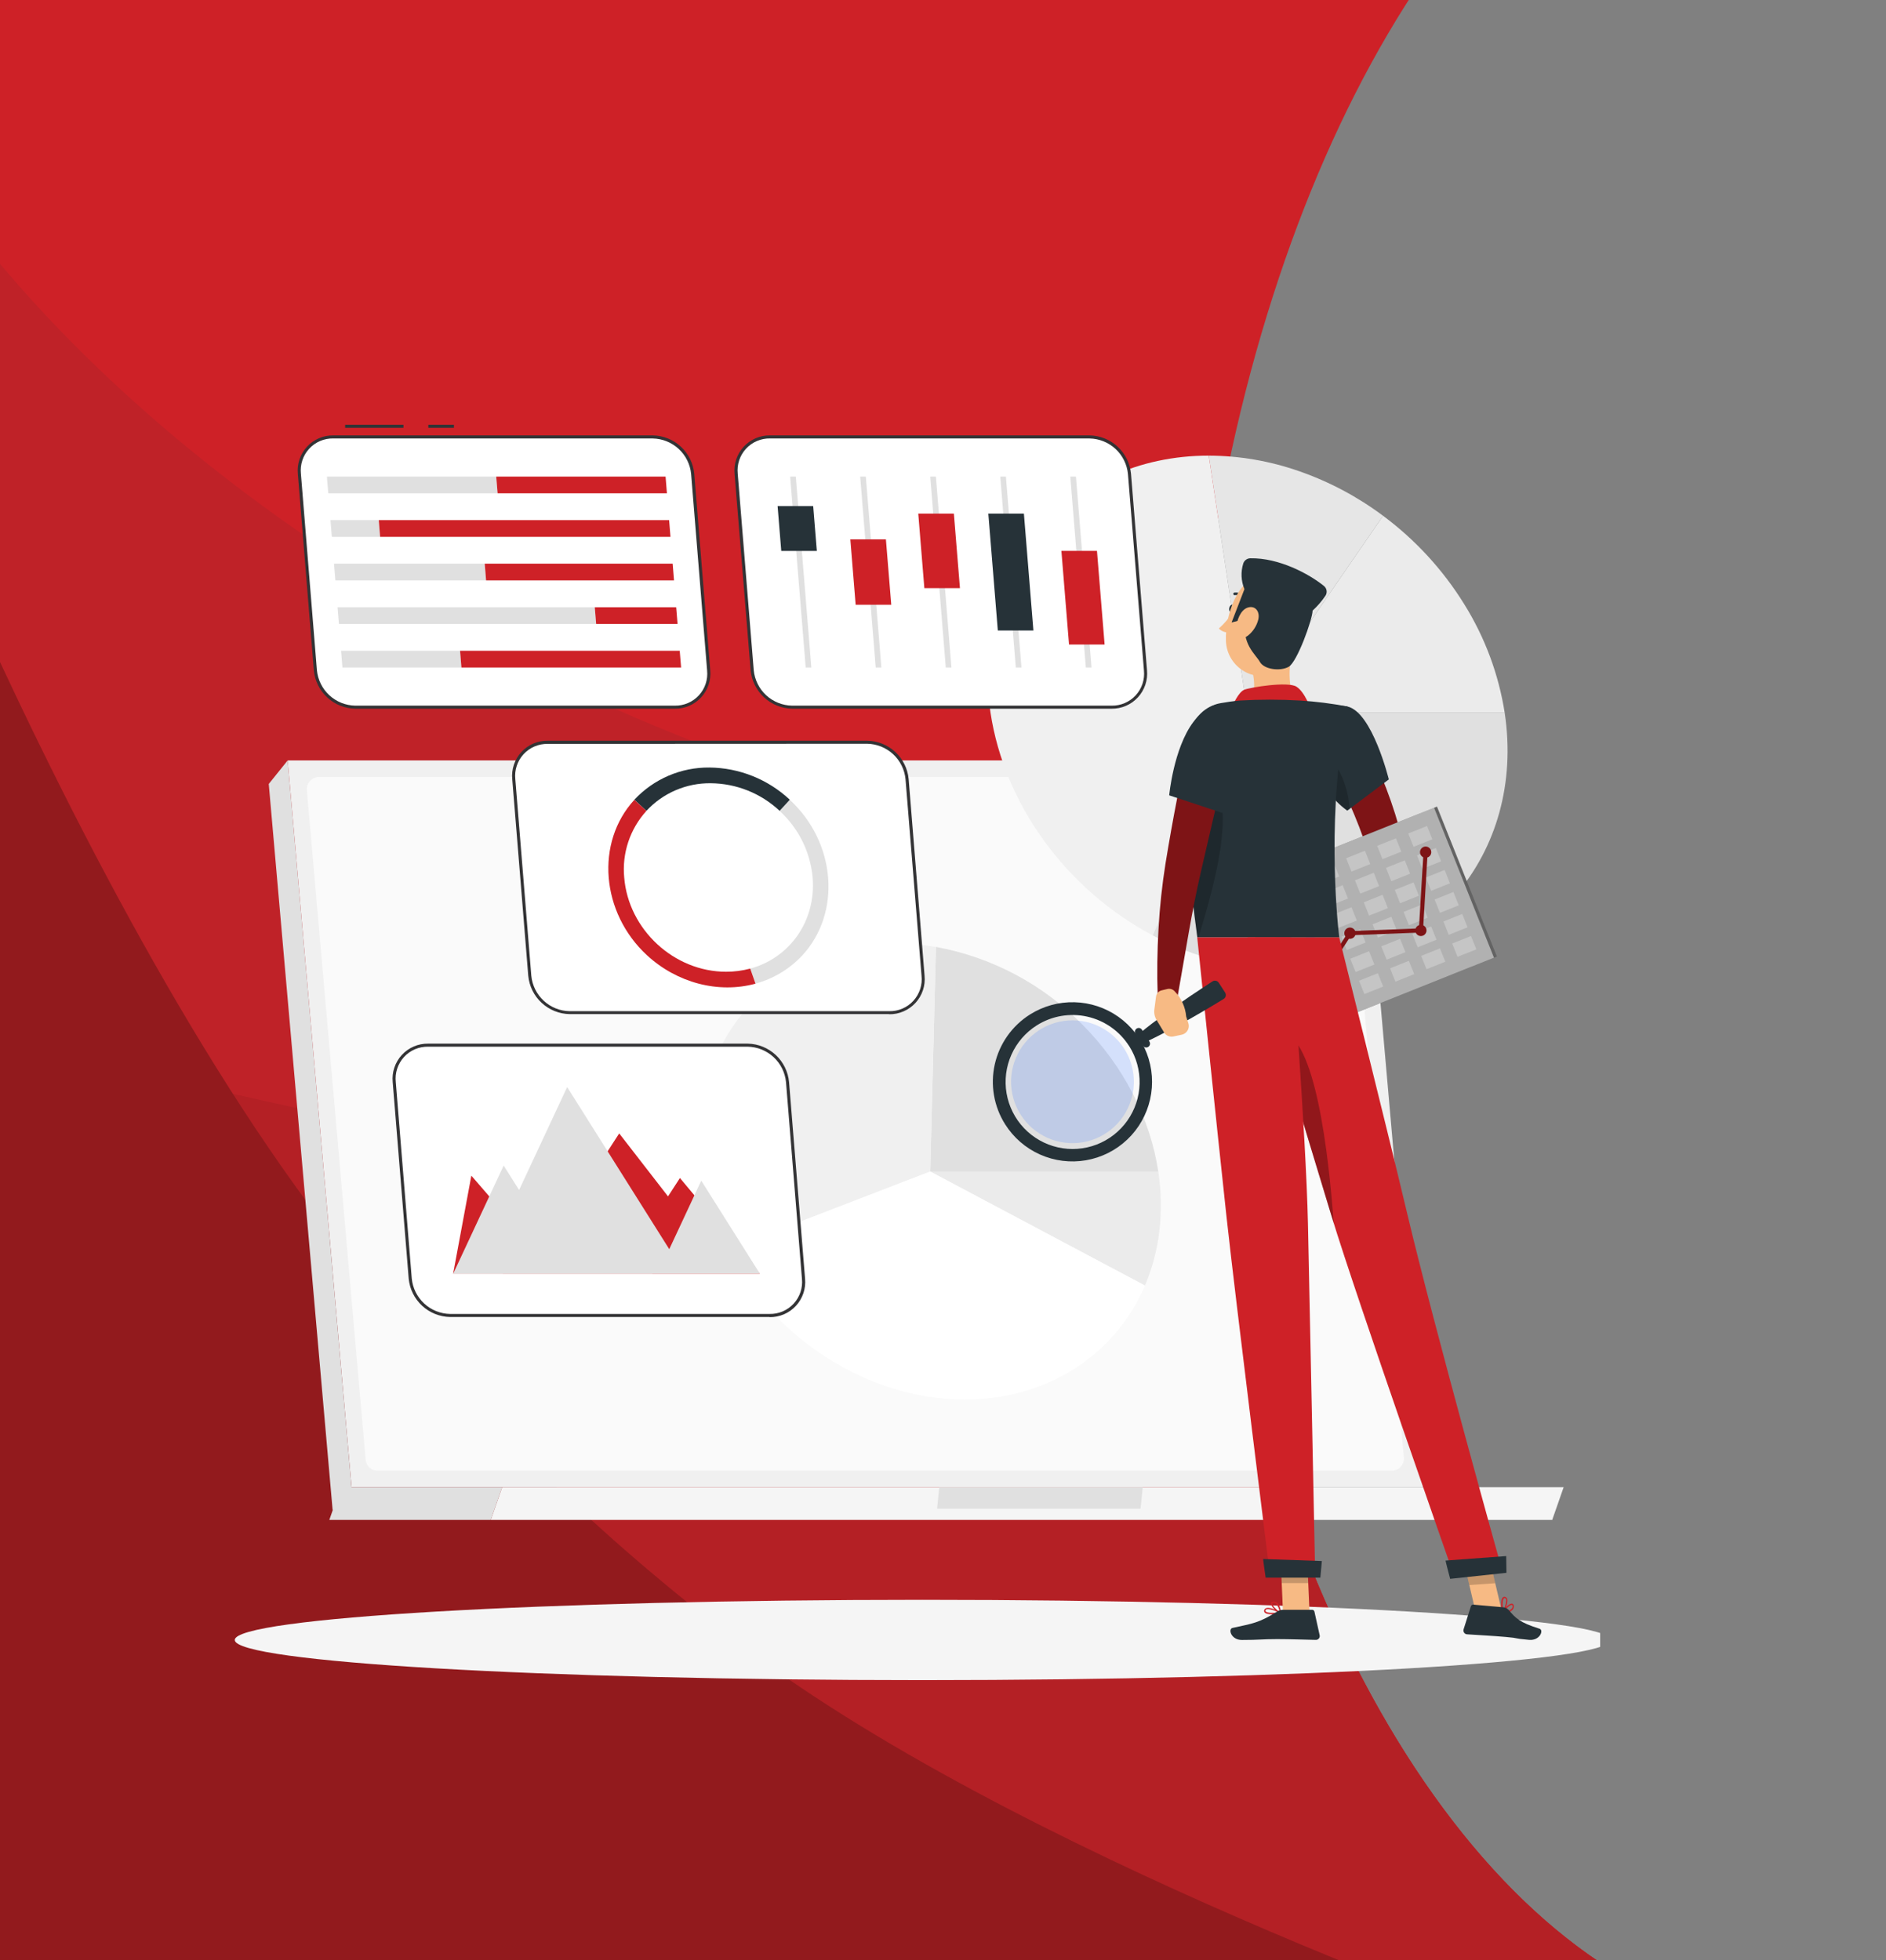 <svg width="739" height="768" viewBox="0 0 739 768" fill="none" xmlns="http://www.w3.org/2000/svg">
<rect x="0" y="0" width="739" height="768" fill="#808080" stroke="none"/>
<g clip-path="url(#clip0_47_265)">
<path fill-rule="evenodd" clip-rule="evenodd" d="M627 768.993C532.5 705.987 465 539.712 465 344.5C465 154.241 529.119 -8.532 619.861 -75H-256V808H627V768.993Z" fill="#CE2127"/>
<path fill-rule="evenodd" clip-rule="evenodd" d="M-77.419 -75C-79.045 38.771 38.447 180.166 217.63 266.884C302.632 308.022 388.67 330.637 465.049 335.374C465.016 338.409 465 341.451 465 344.5C465 539.712 532.5 705.987 627 768.993V808H-256V-75H-77.419ZM569.617 -75C578.282 -67.916 586.632 -60.713 594.653 -53.41C602.791 -61.443 611.205 -68.66 619.861 -75H569.617Z" fill="#BF2228"/>
<path fill-rule="evenodd" clip-rule="evenodd" d="M471.992 451.823C442.196 455.489 412.157 458.279 386 459C266.649 462.288 198.366 453.227 82 426.5C-55.835 394.842 -256 296.5 -256 296.5V808H627V768.993C550.403 717.923 491.544 599.005 471.992 451.823Z" fill="#B42025"/>
<path fill-rule="evenodd" clip-rule="evenodd" d="M-71.5 798V88.5C-71.5 88.5 26.475 361.206 143 500C193.605 560.276 224.459 593.075 286.5 641.5C395.196 726.339 603 798 603 798H-71.5Z" fill="#921A1D"/>
<path d="M557.588 582.734H137.753L112.719 297.951H532.554L557.588 582.734Z" fill="#F0F0F0"/>
<path d="M130.343 591.811L137.752 582.734L112.718 297.951L105.31 307.166L130.343 591.811Z" fill="#E0E0E0"/>
<path d="M143.27 571.934L120.238 309.599C120.182 308.946 120.262 308.288 120.474 307.668C120.685 307.047 121.023 306.477 121.466 305.994C121.909 305.511 122.447 305.124 123.047 304.86C123.646 304.595 124.294 304.458 124.95 304.456H522.295C523.478 304.452 524.62 304.892 525.493 305.691C526.366 306.489 526.906 307.586 527.008 308.765L550.068 571.1C550.126 571.753 550.047 572.412 549.836 573.033C549.626 573.655 549.288 574.226 548.845 574.709C548.401 575.193 547.862 575.579 547.262 575.843C546.661 576.107 546.012 576.243 545.356 576.243H148.01C146.822 576.254 145.674 575.817 144.795 575.018C143.916 574.219 143.372 573.117 143.27 571.934V571.934Z" fill="#FAFAFA"/>
<path d="M196.772 582.734H133.513L129.037 595.536H192.296L196.772 582.734Z" fill="#E0E0E0"/>
<path d="M196.772 582.734H612.687L608.212 595.536H192.296L196.772 582.734Z" fill="#F5F5F5"/>
<path d="M368.033 582.734H447.764L446.902 591.116H367.186L368.033 582.734Z" fill="#E0E0E0"/>
<path d="M488.853 279.255H589.586C597.926 334.522 559.326 379.989 504.059 379.989C485.753 379.827 467.763 375.194 451.656 366.492L488.853 279.255Z" fill="#E0E0E0"/>
<path d="M488.853 279.255L541.937 202.096C554.614 211.523 565.395 223.262 573.712 236.693C581.811 249.669 587.21 264.145 589.586 279.255H488.853Z" fill="#EBEBEB"/>
<path d="M488.852 279.255L473.632 178.522C485.68 178.572 497.636 180.629 509.007 184.61C520.816 188.713 531.923 194.611 541.936 202.096L488.852 279.255Z" fill="#E6E6E6"/>
<path d="M488.852 279.255L451.656 366.492C417.81 348.533 393.54 315.201 388.119 279.255C379.779 224.003 418.366 178.522 473.632 178.522L488.852 279.255Z" fill="#F0F0F0"/>
<path d="M364.489 459.024H453.852C455.033 466.679 455.182 474.458 454.297 482.153C453.455 489.571 451.545 496.828 448.626 503.698L364.489 459.024Z" fill="#EBEBEB"/>
<path d="M364.489 459.024L366.727 371.023C388.61 375.021 408.714 385.705 424.273 401.603C440.203 417.685 450.683 438.035 453.852 459.038L364.489 459.024Z" fill="#E0E0E0"/>
<path d="M364.489 459.024L285.148 489.604C280.171 480.023 276.79 469.694 275.14 459.024C267.731 409.999 301.981 369.661 350.992 369.661C356.267 369.678 361.531 370.143 366.727 371.051L364.489 459.024Z" fill="#F0F0F0"/>
<path d="M364.489 459.024L448.625 503.698C436.852 531.318 409.872 548.373 377.999 548.373C340.469 548.373 303.287 524.743 285.147 489.59L364.489 459.024Z" fill="white"/>
<path d="M361.5 658.308C510.345 658.308 631.007 651.264 631.007 642.574C631.007 633.884 510.345 626.839 361.5 626.839C212.656 626.839 91.993 633.884 91.993 642.574C91.993 651.264 212.656 658.308 361.5 658.308Z" fill="#F5F5F5"/>
<path d="M348.42 396.752H223.209C219.288 396.676 215.532 395.163 212.652 392.501C209.772 389.839 207.97 386.213 207.586 382.31L201.317 305.332C201.135 303.488 201.344 301.627 201.93 299.87C202.517 298.113 203.468 296.499 204.721 295.135C205.974 293.77 207.5 292.685 209.201 291.952C210.902 291.218 212.739 290.851 214.591 290.876H339.789C343.712 290.953 347.47 292.467 350.35 295.132C353.23 297.797 355.031 301.426 355.412 305.332L361.681 382.31C361.863 384.152 361.654 386.011 361.069 387.766C360.483 389.522 359.533 391.134 358.281 392.497C357.03 393.86 355.504 394.944 353.805 395.677C352.106 396.41 350.271 396.777 348.42 396.752V396.752Z" fill="white"/>
<path d="M348.421 397.35H223.209C219.129 397.279 215.218 395.705 212.225 392.93C209.232 390.155 207.367 386.374 206.988 382.31L200.719 305.318C200.531 303.39 200.752 301.445 201.368 299.608C201.984 297.772 202.98 296.086 204.292 294.661C205.604 293.236 207.202 292.104 208.982 291.339C210.762 290.574 212.683 290.194 214.619 290.223H339.817C343.891 290.293 347.797 291.861 350.789 294.627C353.78 297.393 355.649 301.165 356.038 305.221L362.279 382.31C362.467 384.238 362.246 386.184 361.63 388.02C361.015 389.857 360.018 391.543 358.706 392.968C357.394 394.392 355.796 395.524 354.016 396.289C352.237 397.054 350.316 397.434 348.379 397.406L348.421 397.35ZM214.591 291.474C212.821 291.441 211.064 291.784 209.437 292.481C207.809 293.177 206.348 294.211 205.149 295.515C203.951 296.818 203.043 298.361 202.486 300.041C201.928 301.722 201.733 303.501 201.915 305.263L208.184 382.31C208.545 386.068 210.276 389.561 213.047 392.125C215.818 394.688 219.435 396.142 223.209 396.21H348.421C350.2 396.243 351.966 395.896 353.601 395.192C355.235 394.488 356.701 393.443 357.899 392.127C359.098 390.811 360.002 389.255 360.551 387.562C361.1 385.869 361.282 384.079 361.084 382.31L354.815 305.318C354.454 301.561 352.722 298.067 349.951 295.504C347.18 292.94 343.563 291.486 339.789 291.418L214.591 291.474Z" fill="#333335"/>
<path d="M314.435 374.276C309.466 379.637 303.088 383.491 296.031 385.396L293.96 379.53C309.375 375.36 319.814 360.932 318.424 343.849C317.529 333.835 312.911 324.52 305.483 317.745L309.472 313.394C327.542 330.06 329.78 357.554 314.435 374.276Z" fill="#E0E0E0"/>
<path d="M309.472 313.352L305.483 317.703C298.165 310.833 288.527 306.972 278.489 306.889C273.763 306.831 269.077 307.765 264.734 309.63C260.391 311.496 256.487 314.25 253.275 317.717L248.562 313.352C252.321 309.319 256.879 306.114 261.946 303.941C267.012 301.768 272.476 300.675 277.989 300.731C289.694 300.844 300.93 305.348 309.472 313.352Z" fill="#263238"/>
<path d="M296.032 385.424C281.506 389.385 265.271 385.132 253.525 374.304C235.455 357.624 233.217 330.088 248.563 313.38L253.275 317.744C250.091 321.249 247.674 325.38 246.178 329.873C244.683 334.366 244.141 339.121 244.588 343.835C246.242 364.226 264.117 380.753 284.508 380.753C287.7 380.76 290.878 380.344 293.96 379.516L296.032 385.424Z" fill="#CE2127"/>
<path d="M177.868 166.429H167.832V167.638H177.868V166.429Z" fill="#333335"/>
<path d="M158.088 166.429H135.236V167.638H158.088V166.429Z" fill="#333335"/>
<path d="M264.395 277.073H139.198C135.276 276.999 131.518 275.488 128.637 272.825C125.757 270.163 123.955 266.535 123.574 262.631L117.305 185.639C117.123 183.796 117.332 181.935 117.919 180.179C118.505 178.422 119.456 176.81 120.709 175.446C121.963 174.083 123.49 173 125.191 172.267C126.891 171.535 128.728 171.17 130.58 171.197H255.777C259.698 171.273 263.454 172.786 266.334 175.448C269.214 178.11 271.016 181.736 271.4 185.639L277.669 262.631C277.852 264.474 277.642 266.334 277.056 268.091C276.469 269.847 275.518 271.46 274.265 272.823C273.012 274.187 271.485 275.27 269.784 276.002C268.083 276.735 266.246 277.1 264.395 277.073V277.073Z" fill="white"/>
<path d="M264.395 277.685H139.198C135.124 277.615 131.218 276.047 128.226 273.28C125.234 270.514 123.365 266.743 122.976 262.687L116.708 185.695C116.52 183.767 116.741 181.821 117.356 179.984C117.972 178.148 118.968 176.462 120.281 175.037C121.593 173.612 123.191 172.48 124.97 171.716C126.75 170.951 128.671 170.57 130.608 170.599H255.805C259.879 170.669 263.785 172.237 266.777 175.004C269.769 177.77 271.637 181.541 272.026 185.597L278.295 262.589C278.483 264.517 278.262 266.463 277.646 268.299C277.031 270.136 276.034 271.822 274.722 273.247C273.41 274.672 271.812 275.803 270.032 276.568C268.253 277.333 266.332 277.713 264.395 277.685V277.685ZM130.58 171.795C128.808 171.761 127.05 172.105 125.421 172.802C123.793 173.5 122.331 174.535 121.132 175.84C119.934 177.145 119.026 178.69 118.469 180.372C117.913 182.054 117.72 183.835 117.903 185.597L124.172 262.589C124.533 266.347 126.264 269.84 129.035 272.404C131.806 274.967 135.424 276.421 139.198 276.489H264.395C266.165 276.522 267.922 276.179 269.55 275.482C271.178 274.786 272.639 273.752 273.837 272.448C275.035 271.145 275.943 269.602 276.501 267.922C277.059 266.241 277.253 264.462 277.072 262.701L270.803 185.708C270.439 181.952 268.707 178.46 265.937 175.898C263.166 173.335 259.55 171.879 255.777 171.808L130.58 171.795Z" fill="#333335"/>
<path d="M128.634 193.284H194.979L194.436 186.737H128.092L128.634 193.284Z" fill="#E0E0E0"/>
<path d="M261.323 193.284H194.979L194.437 186.737H260.795L261.323 193.284Z" fill="#CE2127"/>
<path d="M130.024 210.353H148.941L148.413 203.792H129.481L130.024 210.353Z" fill="#E0E0E0"/>
<path d="M262.713 210.353H148.941L148.413 203.792H262.185L262.713 210.353Z" fill="#CE2127"/>
<path d="M131.414 227.409H190.461L189.933 220.862H130.872L131.414 227.409Z" fill="#E0E0E0"/>
<path d="M264.103 227.409H190.461L189.933 220.862H263.575L264.103 227.409Z" fill="#CE2127"/>
<path d="M132.804 244.478H233.593L233.051 237.931H132.262L132.804 244.478Z" fill="#E0E0E0"/>
<path d="M265.493 244.478H233.593L233.051 237.931H264.951L265.493 244.478Z" fill="#CE2127"/>
<path d="M134.18 261.547H180.8L180.272 254.986H133.651L134.18 261.547Z" fill="#E0E0E0"/>
<path d="M266.883 261.547H180.801L180.272 254.986H266.341L266.883 261.547Z" fill="#CE2127"/>
<path d="M435.56 277.073H310.363C306.448 276.99 302.7 275.474 299.829 272.812C296.957 270.15 295.161 266.528 294.781 262.631L288.512 185.639C288.33 183.801 288.538 181.945 289.121 180.193C289.705 178.44 290.651 176.83 291.898 175.467C293.145 174.105 294.665 173.02 296.359 172.285C298.054 171.549 299.884 171.178 301.731 171.197H426.942C430.863 171.273 434.62 172.786 437.499 175.448C440.379 178.11 442.182 181.736 442.566 185.639L448.835 262.631C449.017 264.474 448.808 266.335 448.221 268.091C447.634 269.848 446.683 271.46 445.43 272.824C444.177 274.187 442.65 275.27 440.949 276.003C439.248 276.735 437.412 277.1 435.56 277.073Z" fill="white"/>
<path d="M435.56 277.685H310.363C306.292 277.597 302.395 276.023 299.404 273.261C296.414 270.498 294.537 266.737 294.127 262.687L287.831 185.695C287.643 183.767 287.864 181.821 288.479 179.984C289.095 178.148 290.092 176.462 291.404 175.037C292.716 173.612 294.314 172.48 296.093 171.716C297.873 170.951 299.794 170.57 301.731 170.599H426.942C431.016 170.669 434.922 172.237 437.914 175.004C440.906 177.77 442.774 181.541 443.163 185.597L449.432 262.589C449.62 264.517 449.399 266.463 448.783 268.299C448.168 270.136 447.171 271.822 445.859 273.247C444.547 274.672 442.949 275.803 441.169 276.568C439.39 277.333 437.469 277.713 435.532 277.685H435.56ZM301.731 171.795C299.96 171.763 298.204 172.108 296.577 172.807C294.949 173.505 293.489 174.541 292.292 175.846C291.095 177.15 290.189 178.694 289.633 180.375C289.077 182.056 288.884 183.836 289.068 185.597L295.337 262.589C295.698 266.347 297.429 269.84 300.2 272.404C302.971 274.967 306.588 276.421 310.363 276.489H435.56C437.33 276.522 439.087 276.179 440.715 275.482C442.342 274.786 443.804 273.752 445.002 272.448C446.2 271.145 447.108 269.602 447.666 267.922C448.223 266.241 448.418 264.462 448.237 262.701L441.968 185.708C441.604 181.952 439.872 178.46 437.101 175.898C434.331 173.335 430.715 171.879 426.942 171.808L301.731 171.795Z" fill="#333335"/>
<path d="M372.801 261.547H370.591L364.503 186.737H366.713L372.801 261.547Z" fill="#E0E0E0"/>
<path d="M376.137 230.453H362.195L359.805 201.235H373.76L376.137 230.453Z" fill="#CE2127"/>
<path d="M345.349 261.547H343.139L337.051 186.737H339.261L345.349 261.547Z" fill="#E0E0E0"/>
<path d="M349.227 236.944H335.272L333.187 211.326H347.128L349.227 236.944Z" fill="#CE2127"/>
<path d="M317.91 261.547H315.699L309.611 186.737H311.821L317.91 261.547Z" fill="#E0E0E0"/>
<path d="M320.065 215.872H306.123L304.691 198.288H318.633L320.065 215.872Z" fill="#263238"/>
<path d="M400.24 261.547H398.03L391.941 186.737H394.151L400.24 261.547Z" fill="#E0E0E0"/>
<path d="M404.924 247.049H390.982L387.257 201.235H401.199L404.924 247.049Z" fill="#263238"/>
<path d="M427.692 261.547H425.468L419.38 186.737H421.59L427.692 261.547Z" fill="#E0E0E0"/>
<path d="M432.822 252.54H418.88L415.892 215.844H429.833L432.822 252.54Z" fill="#CE2127"/>
<path d="M301.577 515.43H176.366C172.446 515.351 168.691 513.837 165.812 511.176C162.933 508.515 161.129 504.89 160.743 500.988L154.488 424.01C154.306 422.168 154.514 420.309 155.1 418.554C155.686 416.798 156.636 415.186 157.887 413.823C159.139 412.46 160.664 411.376 162.364 410.643C164.063 409.91 165.898 409.543 167.748 409.568H292.959C296.879 409.648 300.634 411.161 303.513 413.823C306.393 416.484 308.196 420.109 308.583 424.01L314.852 501.002C315.03 502.844 314.818 504.702 314.229 506.456C313.641 508.209 312.689 509.819 311.437 511.181C310.184 512.542 308.659 513.624 306.96 514.356C305.261 515.089 303.427 515.455 301.577 515.43V515.43Z" fill="white"/>
<path d="M301.578 516.028H176.367C172.293 515.955 168.389 514.386 165.398 511.62C162.407 508.854 160.537 505.085 160.145 501.03L153.877 424.01C153.688 422.082 153.91 420.136 154.525 418.3C155.141 416.463 156.137 414.778 157.449 413.353C158.762 411.928 160.36 410.796 162.139 410.031C163.919 409.266 165.84 408.886 167.777 408.915H292.988C297.071 408.997 300.981 410.583 303.969 413.368C306.957 416.153 308.813 419.942 309.181 424.01L315.45 500.988C315.638 502.916 315.417 504.862 314.801 506.698C314.186 508.535 313.189 510.221 311.877 511.646C310.565 513.07 308.967 514.202 307.187 514.967C305.408 515.732 303.487 516.112 301.55 516.084L301.578 516.028ZM167.749 410.11C165.969 410.077 164.203 410.424 162.569 411.129C160.934 411.833 159.469 412.877 158.27 414.193C157.072 415.509 156.168 417.065 155.619 418.758C155.069 420.451 154.888 422.241 155.086 424.01L161.341 500.933C161.702 504.688 163.431 508.179 166.199 510.742C168.967 513.305 172.581 514.761 176.353 514.833H301.564C303.334 514.864 305.091 514.519 306.718 513.82C308.345 513.122 309.805 512.086 311.002 510.782C312.199 509.477 313.106 507.933 313.662 506.252C314.217 504.571 314.41 502.791 314.227 501.03L307.986 424.01C307.622 420.254 305.89 416.762 303.119 414.199C300.349 411.636 296.733 410.181 292.96 410.11H167.749Z" fill="#333335"/>
<path d="M184.692 460.651L211.672 491.828L242.627 444.096L261.754 468.768L266.424 461.568L297.713 499.056L177.562 499.015L184.692 460.651Z" fill="#CE2127"/>
<path d="M274.778 462.596L262.24 489.451L222.236 425.928L203.401 466.266L197.355 456.689L177.575 499.056L297.699 498.987L274.778 462.596Z" fill="#E0E0E0"/>
<path d="M532.304 285.093C535.653 291.376 538.531 297.603 541.241 304.053C543.957 310.575 546.278 317.254 548.191 324.055C548.678 325.778 549.095 327.558 549.498 329.337C549.81 330.57 549.996 331.833 550.054 333.104C550.101 334.368 550.031 335.633 549.845 336.885C549.112 340.928 547.702 344.819 545.675 348.394C542.171 354.74 537.797 360.565 532.679 365.699C532.021 366.378 531.141 366.796 530.199 366.879C529.258 366.961 528.318 366.702 527.552 366.149C526.786 365.595 526.245 364.785 526.027 363.865C525.81 362.945 525.931 361.978 526.368 361.14L526.466 360.959C529.541 355.297 532.216 349.426 534.472 343.39C535.426 340.847 536.002 338.177 536.182 335.467C536.187 335.024 536.149 334.582 536.07 334.146C536.051 334.008 536.014 333.872 535.959 333.743L535.695 332.923C535.236 331.422 534.764 329.921 534.208 328.419C532.095 322.387 529.496 316.326 526.785 310.349C524.075 304.372 521.225 298.27 518.334 292.474V292.349C517.379 290.489 517.202 288.326 517.842 286.336C518.482 284.346 519.887 282.691 521.746 281.736C523.606 280.782 525.769 280.605 527.76 281.245C529.75 281.885 531.404 283.289 532.359 285.149L532.304 285.093Z" fill="#7E1416"/>
<path d="M527.953 360.362L521.351 362.461L529.162 371.593C531.054 369.812 532.46 367.578 533.249 365.102C533.42 364.466 533.392 363.794 533.169 363.174C532.945 362.555 532.536 362.02 531.998 361.641L530.886 360.835C530.469 360.531 529.986 360.329 529.476 360.247C528.966 360.165 528.445 360.205 527.953 360.362V360.362Z" fill="#7F3E3B"/>
<path d="M512.176 368.09L520.544 374.735L529.134 371.593L521.322 362.461L512.176 368.09Z" fill="#7F3E3B"/>
<path d="M483.612 238.598C483.445 239.418 482.875 239.988 482.333 239.891C481.791 239.793 481.499 239.029 481.666 238.209C481.833 237.389 482.403 236.819 482.945 236.916C483.487 237.013 483.82 237.75 483.612 238.598Z" fill="#263238"/>
<path d="M482.944 240.016C481.452 242.329 479.652 244.429 477.593 246.257C478.073 246.772 478.66 247.176 479.314 247.44C479.967 247.705 480.67 247.822 481.374 247.786L482.944 240.016Z" fill="#F7BA84"/>
<path d="M487.546 234.65C487.641 234.648 487.734 234.618 487.814 234.565C487.893 234.512 487.956 234.437 487.994 234.349C488.032 234.261 488.044 234.164 488.028 234.07C488.013 233.975 487.971 233.887 487.907 233.816C487.392 233.232 486.745 232.779 486.02 232.497C485.294 232.214 484.512 232.108 483.737 232.19C483.665 232.19 483.593 232.206 483.527 232.237C483.461 232.268 483.403 232.313 483.356 232.369C483.31 232.424 483.276 232.489 483.257 232.56C483.238 232.63 483.234 232.703 483.246 232.775C483.259 232.846 483.286 232.914 483.328 232.974C483.369 233.034 483.423 233.084 483.485 233.121C483.548 233.158 483.618 233.181 483.69 233.188C483.762 233.195 483.835 233.187 483.904 233.163V233.163C484.524 233.115 485.147 233.217 485.72 233.459C486.293 233.7 486.8 234.076 487.198 234.553C487.297 234.629 487.422 234.663 487.546 234.65V234.65Z" fill="#263238"/>
<path d="M506.449 253.568C504.962 261.186 504.059 271.722 509.382 276.809C509.382 276.809 507.297 284.524 493.161 284.524C477.607 284.524 485.683 277.754 485.683 277.754C492.146 275.739 492.091 268.386 490.603 262.464L506.449 253.568Z" fill="#F7BA84"/>
<path d="M482.944 276.559C482.944 276.559 485.224 271.193 487.531 270.262C489.839 269.331 504.6 266.912 507.992 269.053C511.384 271.193 513.691 278.06 513.691 278.06L482.944 276.559Z" fill="#CE2127"/>
<path d="M498.541 632.51C497.151 632.51 495.914 632.329 495.483 631.717C495.371 631.562 495.311 631.374 495.311 631.182C495.311 630.99 495.371 630.803 495.483 630.647C495.567 630.501 495.681 630.375 495.817 630.277C495.954 630.178 496.11 630.11 496.275 630.077C497.999 629.605 501.64 631.676 501.835 631.759C501.877 631.784 501.911 631.822 501.931 631.867C501.951 631.911 501.956 631.961 501.946 632.009C501.941 632.061 501.919 632.109 501.884 632.146C501.849 632.184 501.802 632.209 501.752 632.218C500.692 632.407 499.617 632.504 498.541 632.51V632.51ZM496.887 630.494C496.73 630.472 496.571 630.472 496.414 630.494C496.312 630.511 496.215 630.552 496.131 630.612C496.046 630.672 495.977 630.751 495.928 630.842C495.761 631.148 495.816 631.287 495.928 631.384C496.414 632.051 499.041 632.065 500.973 631.801C499.711 631.095 498.323 630.641 496.887 630.467V630.494Z" fill="#CE2127"/>
<path d="M501.682 632.19H501.585C500.32 631.62 497.832 629.41 498.026 628.201C498.026 627.923 498.263 627.575 498.944 627.506C499.192 627.476 499.443 627.498 499.682 627.57C499.921 627.642 500.143 627.762 500.334 627.923C501.724 629.021 501.946 631.815 501.96 631.94C501.959 631.983 501.949 632.025 501.929 632.064C501.91 632.102 501.883 632.136 501.849 632.163C501.799 632.192 501.739 632.202 501.682 632.19ZM499.138 628.02H498.999C498.555 628.02 498.527 628.243 498.513 628.298C498.402 629.007 500.084 630.772 501.376 631.551C501.25 630.364 500.765 629.244 499.986 628.34C499.751 628.112 499.438 627.982 499.111 627.979L499.138 628.02Z" fill="#CE2127"/>
<path d="M513.121 631.94H502.724L501.682 607.852H512.079L513.121 631.94Z" fill="#F7BA84"/>
<path d="M502.78 630.745H514.15C514.356 630.745 514.556 630.816 514.718 630.945C514.879 631.073 514.992 631.252 515.039 631.453L517.083 640.697C517.136 640.92 517.137 641.152 517.087 641.375C517.036 641.598 516.935 641.807 516.792 641.986C516.648 642.164 516.466 642.307 516.259 642.404C516.051 642.501 515.824 642.55 515.595 642.546C511.495 642.476 505.573 642.24 500.417 642.24C494.398 642.24 493.661 642.573 486.6 642.573C482.333 642.573 481.151 638.251 482.93 637.861C491.076 636.082 493.244 635.888 500.278 631.551C501.021 631.055 501.887 630.776 502.78 630.745Z" fill="#263238"/>
<path d="M528.009 276.837C537.739 279.075 544.188 305.388 544.188 305.388L527.912 317.62C521.847 313.282 517.545 306.908 515.791 299.661C512.483 286.623 518.043 274.557 528.009 276.837Z" fill="#263238"/>
<path opacity="0.2" d="M519.654 295.143C524.95 300.383 528.369 308.654 528.786 316.952L527.925 317.619C521.87 313.278 517.578 306.904 515.832 299.661C515.637 298.882 515.456 298.104 515.317 297.339L519.654 295.143Z" fill="black"/>
<path d="M563.065 316.04L484.069 347.604L507.541 406.347L586.537 374.783L563.065 316.04Z" fill="#636363"/>
<path opacity="0.5" d="M561.917 316.495L484.083 347.595L507.555 406.338L585.389 375.238L561.917 316.495Z" fill="white"/>
<g opacity="0.5">
<path opacity="0.5" d="M498.329 347.925L490.959 350.87L493.048 356.098L500.418 353.153L498.329 347.925Z" fill="#407BFF"/>
<path opacity="0.5" d="M510.501 343.065L503.131 346.01L505.22 351.237L512.59 348.292L510.501 343.065Z" fill="#407BFF"/>
<path opacity="0.5" d="M522.664 338.203L515.294 341.148L517.383 346.376L524.753 343.431L522.664 338.203Z" fill="white"/>
<path opacity="0.5" d="M534.835 333.338L527.465 336.283L529.554 341.51L536.924 338.565L534.835 333.338Z" fill="white"/>
<path opacity="0.5" d="M546.993 328.477L539.623 331.422L541.712 336.649L549.082 333.705L546.993 328.477Z" fill="white"/>
<path opacity="0.5" d="M559.165 323.63L551.795 326.575L553.884 331.803L561.254 328.858L559.165 323.63Z" fill="white"/>
<path opacity="0.5" d="M501.786 356.552L494.416 359.497L496.505 364.725L503.875 361.78L501.786 356.552Z" fill="#407BFF"/>
<path opacity="0.5" d="M513.945 351.692L506.574 354.637L508.663 359.864L516.033 356.919L513.945 351.692Z" fill="#407BFF"/>
<path opacity="0.5" d="M526.103 346.831L518.732 349.776L520.821 355.004L528.192 352.059L526.103 346.831Z" fill="white"/>
<path opacity="0.5" d="M538.287 341.966L530.917 344.911L533.006 350.138L540.376 347.193L538.287 341.966Z" fill="white"/>
<path opacity="0.5" d="M550.45 337.104L543.08 340.049L545.169 345.276L552.539 342.332L550.45 337.104Z" fill="white"/>
<path opacity="0.5" d="M562.609 332.244L555.238 335.188L557.327 340.416L564.697 337.471L562.609 332.244Z" fill="white"/>
<path opacity="0.5" d="M505.225 365.166L497.854 368.111L499.943 373.339L507.314 370.394L505.225 365.166Z" fill="#407BFF"/>
<path opacity="0.5" d="M517.382 360.306L510.012 363.251L512.101 368.479L519.471 365.534L517.382 360.306Z" fill="#407BFF"/>
<path opacity="0.5" d="M529.56 355.458L522.189 358.403L524.278 363.631L531.649 360.686L529.56 355.458Z" fill="white"/>
<path opacity="0.5" d="M541.731 350.593L534.36 353.538L536.449 358.765L543.82 355.82L541.731 350.593Z" fill="white"/>
<path opacity="0.5" d="M553.888 345.732L546.518 348.677L548.606 353.905L555.977 350.96L553.888 345.732Z" fill="white"/>
<path opacity="0.5" d="M566.06 340.871L558.689 343.816L560.778 349.044L568.149 346.099L566.06 340.871Z" fill="white"/>
<path opacity="0.5" d="M508.682 373.808L501.312 376.752L503.4 381.98L510.771 379.035L508.682 373.808Z" fill="#407BFF"/>
<path opacity="0.5" d="M520.84 368.947L513.47 371.892L515.559 377.12L522.929 374.175L520.84 368.947Z" fill="#407BFF"/>
<path opacity="0.5" d="M532.997 364.073L525.627 367.018L527.716 372.245L535.086 369.3L532.997 364.073Z" fill="white"/>
<path opacity="0.5" d="M545.183 359.207L537.812 362.152L539.901 367.38L547.272 364.435L545.183 359.207Z" fill="white"/>
<path opacity="0.5" d="M557.34 354.346L549.97 357.291L552.059 362.519L559.429 359.574L557.34 354.346Z" fill="white"/>
<path opacity="0.5" d="M569.503 349.498L562.133 352.443L564.222 357.671L571.592 354.726L569.503 349.498Z" fill="white"/>
<path opacity="0.5" d="M512.119 382.422L504.749 385.367L506.838 390.594L514.208 387.649L512.119 382.422Z" fill="#407BFF"/>
<path opacity="0.5" d="M524.278 377.561L516.907 380.506L518.996 385.734L526.366 382.789L524.278 377.561Z" fill="#407BFF"/>
<path opacity="0.5" d="M536.449 372.701L529.079 375.646L531.168 380.873L538.538 377.928L536.449 372.701Z" fill="white"/>
<path opacity="0.5" d="M548.613 367.853L541.242 370.798L543.331 376.026L550.701 373.081L548.613 367.853Z" fill="white"/>
<path opacity="0.5" d="M560.783 362.987L553.413 365.932L555.502 371.16L562.872 368.215L560.783 362.987Z" fill="white"/>
<path opacity="0.5" d="M572.955 358.113L565.585 361.058L567.674 366.285L575.044 363.34L572.955 358.113Z" fill="white"/>
<path opacity="0.5" d="M515.577 391.049L508.207 393.994L510.296 399.221L517.666 396.276L515.577 391.049Z" fill="#407BFF"/>
<path opacity="0.5" d="M527.735 386.188L520.364 389.133L522.453 394.36L529.823 391.416L527.735 386.188Z" fill="#407BFF"/>
<path opacity="0.5" d="M539.893 381.328L532.522 384.272L534.611 389.5L541.982 386.555L539.893 381.328Z" fill="white"/>
<path opacity="0.5" d="M552.051 376.467L544.681 379.412L546.769 384.64L554.14 381.695L552.051 376.467Z" fill="white"/>
<path opacity="0.5" d="M564.236 371.587L556.865 374.532L558.954 379.76L566.324 376.815L564.236 371.587Z" fill="white"/>
<path opacity="0.5" d="M576.394 366.741L569.023 369.686L571.112 374.913L578.482 371.968L576.394 366.741Z" fill="white"/>
</g>
<path d="M556.531 334.633C556.341 334.095 556.367 333.505 556.603 332.985C556.838 332.466 557.265 332.058 557.795 331.846C558.324 331.634 558.915 331.635 559.444 331.849C559.972 332.063 560.398 332.472 560.631 332.993C560.754 333.264 560.819 333.558 560.825 333.856C560.831 334.154 560.776 334.45 560.664 334.726C560.553 335.003 560.386 335.253 560.175 335.464C559.964 335.674 559.713 335.839 559.436 335.95C559.16 336.061 558.863 336.114 558.565 336.108C558.268 336.101 557.974 336.034 557.703 335.911C557.431 335.788 557.188 335.611 556.986 335.392C556.785 335.172 556.63 334.914 556.531 334.633V334.633Z" fill="#7E1416"/>
<path d="M554.71 365.366C554.552 364.962 554.517 364.521 554.609 364.097C554.701 363.673 554.917 363.287 555.229 362.985C555.541 362.684 555.935 362.482 556.361 362.404C556.788 362.327 557.228 362.377 557.626 362.549C558.024 362.721 558.362 363.007 558.598 363.37C558.834 363.734 558.956 364.16 558.951 364.593C558.945 365.027 558.811 365.449 558.566 365.807C558.321 366.164 557.976 366.441 557.573 366.603C557.304 366.711 557.016 366.765 556.726 366.761C556.436 366.757 556.15 366.696 555.884 366.581C555.618 366.466 555.377 366.299 555.175 366.091C554.974 365.882 554.816 365.636 554.71 365.366V365.366Z" fill="#7E1416"/>
<path d="M526.91 366.464C526.748 366.058 526.71 365.612 526.801 365.185C526.893 364.757 527.109 364.365 527.422 364.06C527.736 363.756 528.133 363.551 528.564 363.471C528.994 363.392 529.438 363.443 529.84 363.616C530.241 363.79 530.582 364.079 530.82 364.446C531.057 364.814 531.18 365.243 531.173 365.681C531.166 366.118 531.029 366.544 530.78 366.903C530.531 367.263 530.181 367.541 529.774 367.701C529.505 367.809 529.217 367.863 528.927 367.859C528.637 367.855 528.35 367.794 528.084 367.679C527.818 367.564 527.577 367.398 527.376 367.189C527.174 366.981 527.016 366.734 526.91 366.464V366.464Z" fill="#7E1416"/>
<path d="M509.48 393.43C509.315 393.024 509.275 392.579 509.363 392.15C509.452 391.721 509.667 391.329 509.979 391.022C510.291 390.715 510.688 390.508 511.118 390.427C511.548 390.346 511.993 390.394 512.396 390.566C512.798 390.738 513.141 391.026 513.38 391.393C513.619 391.76 513.743 392.19 513.737 392.627C513.732 393.065 513.596 393.491 513.348 393.852C513.1 394.213 512.75 394.491 512.343 394.653C511.801 394.868 511.196 394.86 510.659 394.631C510.123 394.402 509.699 393.97 509.48 393.43Z" fill="white"/>
<path d="M511.537 393.43C511.378 393.433 511.222 393.384 511.092 393.291C511.001 393.234 510.922 393.16 510.86 393.072C510.797 392.985 510.753 392.885 510.73 392.781C510.707 392.676 510.705 392.567 510.724 392.461C510.743 392.356 510.783 392.255 510.842 392.165L528.3 365.213C528.371 365.103 528.468 365.011 528.581 364.946C528.695 364.88 528.823 364.843 528.954 364.838L555.989 363.767L557.782 333.771C557.818 333.573 557.924 333.395 558.082 333.27C558.24 333.146 558.438 333.084 558.639 333.096C558.84 333.108 559.029 333.193 559.171 333.336C559.313 333.478 559.397 333.668 559.409 333.868L557.588 364.601C557.574 364.804 557.485 364.995 557.339 365.136C557.193 365.278 556.999 365.359 556.795 365.366L529.44 366.45L512.232 393.068C512.156 393.182 512.052 393.274 511.931 393.338C511.809 393.401 511.674 393.432 511.537 393.43Z" fill="#7E1416"/>
<path d="M466.39 287.276C464.263 298.507 462.929 321.595 469.17 367.298H524.77C523.769 359.375 519.78 317.091 528.023 276.837C521.87 275.657 515.649 274.872 509.397 274.488C501.527 274.03 493.637 274.03 485.767 274.488C483.153 274.724 480.596 275.099 478.316 275.502C475.368 276.022 472.649 277.427 470.518 279.53C468.388 281.633 466.948 284.335 466.39 287.276V287.276Z" fill="#263238"/>
<path opacity="0.2" d="M475.147 304.581L464.694 305.415C464.318 318.94 465.25 338.678 469.114 367.298H469.614C475.883 346.684 484.196 317.216 475.147 304.581Z" fill="black"/>
<path opacity="0.2" d="M501.682 607.865L502.21 620.278H512.621L512.093 607.865H501.682Z" fill="black"/>
<path d="M511.398 242.434C508.729 252.414 507.658 258.378 501.515 262.534C492.257 268.761 480.665 261.602 480.359 251.038C480.039 241.517 484.459 226.811 495.162 224.795C497.521 224.342 499.956 224.498 502.237 225.25C504.518 226.002 506.569 227.324 508.195 229.091C509.821 230.858 510.969 233.011 511.53 235.347C512.09 237.682 512.045 240.122 511.398 242.434V242.434Z" fill="#F7BA84"/>
<path d="M487.99 242.504L482.583 243.894L487.615 230.842C486.284 227.645 486.122 224.082 487.156 220.778C487.348 220.191 487.72 219.68 488.219 219.315C488.718 218.951 489.319 218.753 489.936 218.749C501.14 218.54 512.857 224.823 518.751 229.577C519.301 230.02 519.67 230.648 519.79 231.344C519.911 232.04 519.773 232.756 519.404 233.358C517.952 235.511 516.249 237.485 514.331 239.237C514.219 242.893 508.256 259.392 504.962 261.255C501.668 263.118 495.343 262.353 493.661 259.337C491.979 256.32 486.336 252.345 487.99 242.504Z" fill="#263238"/>
<path d="M493.05 242.713C492.433 245.201 491.017 247.418 489.018 249.023C486.364 251.108 484.292 249.19 484.404 246.118C484.501 243.338 486.002 238.946 488.963 238.042C491.924 237.139 493.745 239.696 493.05 242.713Z" fill="#F7BA84"/>
<path d="M588.182 628.896C588.182 627.506 588.348 626.269 588.946 625.824C589.104 625.711 589.294 625.65 589.488 625.65C589.683 625.65 589.872 625.711 590.03 625.824C590.315 626 590.519 626.279 590.6 626.603C591.087 628.326 589.043 631.982 588.946 632.163C588.925 632.209 588.889 632.247 588.843 632.27C588.798 632.292 588.746 632.299 588.696 632.288C588.647 632.28 588.602 632.257 588.567 632.222C588.533 632.187 588.509 632.142 588.501 632.093C588.302 631.039 588.195 629.969 588.182 628.896ZM590.197 627.228C590.22 627.072 590.22 626.912 590.197 626.756C590.18 626.654 590.14 626.557 590.08 626.472C590.019 626.388 589.941 626.319 589.85 626.269C589.544 626.102 589.391 626.158 589.308 626.269C588.64 626.756 588.64 629.383 588.932 631.315C589.611 630.046 590.04 628.659 590.197 627.228V627.228Z" fill="#CE2127"/>
<path d="M588.487 632.024C588.482 631.991 588.482 631.958 588.487 631.926C589.043 630.675 591.267 628.173 592.449 628.354C592.727 628.354 593.074 628.59 593.144 629.257C593.176 629.505 593.155 629.757 593.083 629.997C593.011 630.236 592.89 630.458 592.727 630.647C591.656 632.037 588.848 632.274 588.737 632.288C588.695 632.295 588.651 632.289 588.612 632.272C588.572 632.255 588.539 632.226 588.515 632.19C588.499 632.166 588.488 632.139 588.483 632.11C588.479 632.081 588.48 632.052 588.487 632.024V632.024ZM592.657 629.466C592.657 629.466 592.657 629.369 592.657 629.313C592.657 628.868 592.435 628.84 592.379 628.84C591.67 628.729 589.919 630.425 589.154 631.718C590.336 631.59 591.452 631.105 592.351 630.328C592.563 630.089 592.685 629.785 592.699 629.466H592.657Z" fill="#CE2127"/>
<path d="M588.654 632.093L578.493 632.816L572.794 608.532L582.941 607.81L588.654 632.093Z" fill="#F7BA84"/>
<path d="M588.613 629.73L577.298 628.729C577.092 628.707 576.885 628.758 576.713 628.872C576.54 628.986 576.413 629.157 576.353 629.355L573.489 638.39C573.418 638.612 573.4 638.849 573.436 639.08C573.471 639.311 573.56 639.531 573.694 639.722C573.829 639.913 574.006 640.07 574.212 640.182C574.417 640.293 574.646 640.355 574.879 640.363C578.966 640.655 584.887 640.933 590.016 641.392C596.007 641.92 592.129 641.906 599.163 642.532C603.416 642.907 604.987 638.709 603.235 638.167C595.285 635.665 593.839 633.997 591.101 630.759C590.774 630.431 590.386 630.172 589.959 629.996C589.532 629.819 589.075 629.729 588.613 629.73V629.73Z" fill="#263238"/>
<path opacity="0.2" d="M572.794 608.533L575.741 621.057L585.888 620.334L582.955 607.824L572.794 608.533Z" fill="black"/>
<path d="M488.852 367.298C488.852 367.298 512.773 447.223 521.864 476.885C531.803 509.37 569.638 617.136 569.638 617.136L587.986 613.105C587.986 613.105 562.063 520.518 551.318 475.204C543.062 440.454 524.755 367.298 524.755 367.298H488.852Z" fill="#CE2127"/>
<path d="M566.414 611.465C566.33 611.465 568.221 618.624 568.221 618.624L590.28 616.261L590.183 609.7L566.414 611.465Z" fill="#263238"/>
<path opacity="0.3" d="M502.099 404.341C515.345 406.079 520.613 452.241 522.601 479.318C522.351 478.456 522.087 477.65 521.851 476.872C516.902 460.678 507.52 429.473 500.014 404.494C500.687 404.281 501.401 404.228 502.099 404.341V404.341Z" fill="black"/>
<path d="M469.114 367.298C469.114 367.298 477.135 445.138 480.596 476.816C484.182 509.773 497.72 617.873 497.72 617.873H515.346C515.346 617.873 513.205 511.747 512.496 479.332C511.718 443.998 505.713 367.298 505.713 367.298H469.114Z" fill="#CE2127"/>
<path d="M494.94 610.854C494.857 610.854 495.927 618.165 495.927 618.165H517.361L517.945 611.646L494.94 610.854Z" fill="#263238"/>
<path d="M393.846 440.523C397.138 445.741 401.903 449.865 407.539 452.374C413.175 454.884 419.429 455.665 425.509 454.62C431.589 453.575 437.223 450.75 441.698 446.503C446.173 442.256 449.287 436.777 450.648 430.76C452.009 424.743 451.555 418.457 449.344 412.697C447.132 406.938 443.262 401.964 438.223 398.404C433.185 394.844 427.204 392.858 421.036 392.698C414.869 392.538 408.793 394.21 403.576 397.503C400.111 399.688 397.111 402.534 394.746 405.879C392.382 409.224 390.7 413.002 389.796 416.997C388.893 420.992 388.785 425.126 389.48 429.163C390.175 433.2 391.658 437.06 393.846 440.523V440.523ZM442.496 409.943C445.265 414.336 446.67 419.451 446.533 424.642C446.396 429.833 444.722 434.866 441.724 439.106C438.726 443.346 434.539 446.602 429.691 448.462C424.842 450.322 419.552 450.703 414.487 449.557C409.422 448.41 404.812 445.787 401.237 442.021C397.663 438.254 395.286 433.512 394.407 428.394C393.528 423.276 394.186 418.012 396.298 413.269C398.41 408.525 401.881 404.514 406.272 401.742C412.152 398.038 419.26 396.815 426.039 398.341C432.819 399.868 438.716 404.02 442.44 409.888L442.496 409.943Z" fill="#263238"/>
<path opacity="0.2" d="M443.691 429.208C442.632 433.845 440.222 438.064 436.766 441.332C433.31 444.6 428.963 446.77 424.274 447.568C419.585 448.367 414.765 447.758 410.422 445.818C406.079 443.878 402.409 440.695 399.874 436.67C397.34 432.645 396.055 427.959 396.182 423.205C396.31 418.45 397.843 413.84 400.59 409.957C403.336 406.073 407.172 403.091 411.612 401.386C416.052 399.682 420.898 399.331 425.538 400.38C428.623 401.081 431.539 402.382 434.121 404.21C436.703 406.038 438.9 408.357 440.585 411.034C442.271 413.711 443.413 416.694 443.946 419.812C444.479 422.931 444.392 426.123 443.691 429.208V429.208Z" fill="#407BFF"/>
<path d="M447.458 403.48L450.391 408.122C450.496 408.289 450.567 408.475 450.6 408.67C450.633 408.864 450.628 409.063 450.584 409.256C450.54 409.448 450.459 409.63 450.344 409.791C450.23 409.952 450.085 410.088 449.918 410.193V410.193C449.579 410.406 449.169 410.476 448.778 410.387C448.387 410.299 448.048 410.059 447.833 409.721L444.914 405.092C444.701 404.753 444.632 404.343 444.72 403.952C444.809 403.561 445.048 403.221 445.387 403.007V403.007C445.553 402.9 445.739 402.827 445.934 402.793C446.129 402.759 446.329 402.764 446.522 402.808C446.715 402.852 446.897 402.934 447.057 403.05C447.218 403.165 447.354 403.311 447.458 403.48V403.48Z" fill="#263238"/>
<path d="M466.376 390.289C462.994 392.605 459.648 394.964 456.34 397.364C453.018 399.782 449.738 402.243 446.61 404.856C446.233 405.182 445.985 405.632 445.912 406.126C445.838 406.619 445.944 407.122 446.209 407.544C446.475 407.966 446.883 408.279 447.359 408.426C447.836 408.573 448.349 408.544 448.806 408.345C452.532 406.593 456.173 404.689 459.787 402.785C463.401 400.88 466.96 398.823 470.49 396.78C473.502 395.028 476.495 393.24 479.47 391.414C479.672 391.289 479.847 391.126 479.985 390.933C480.124 390.74 480.223 390.522 480.277 390.291C480.331 390.06 480.339 389.821 480.301 389.587C480.263 389.352 480.179 389.128 480.054 388.926L477.579 385.09C477.452 384.889 477.286 384.714 477.091 384.577C476.897 384.44 476.677 384.343 476.444 384.292C476.212 384.24 475.971 384.235 475.737 384.276C475.502 384.318 475.278 384.405 475.077 384.534C472.158 386.48 469.253 388.329 466.376 390.289Z" fill="#263238"/>
<path d="M481.875 291.168C480.179 299.508 478.372 307.824 476.454 316.118L470.699 340.943C468.823 349.033 467.224 357.234 465.765 365.56L461.4 390.58C461.239 391.541 460.726 392.407 459.961 393.01C459.196 393.613 458.234 393.909 457.262 393.842C456.29 393.774 455.379 393.347 454.705 392.644C454.031 391.941 453.643 391.012 453.616 390.038C453.31 381.351 453.449 372.761 453.936 364.115C454.416 355.418 455.344 346.751 456.716 338.15C458.106 329.643 459.593 321.233 461.233 312.838C462.873 304.442 464.611 296.074 466.543 287.818C467.009 285.798 468.253 284.044 470.004 282.934C471.754 281.825 473.872 281.45 475.897 281.89C477.923 282.331 479.693 283.551 480.825 285.288C481.957 287.024 482.359 289.137 481.944 291.168H481.875Z" fill="#7E1416"/>
<path d="M460.191 388.328C459.84 387.959 459.399 387.689 458.911 387.545C458.423 387.401 457.905 387.388 457.411 387.508L455.159 388.05C454.592 388.184 454.08 388.487 453.69 388.919C453.3 389.351 453.051 389.892 452.977 390.469L452.323 395.487C452.12 396.935 452.424 398.408 453.185 399.657L456.299 404.8C456.697 405.329 457.239 405.733 457.859 405.964C458.48 406.196 459.154 406.245 459.801 406.107L463.04 405.425C463.519 405.323 463.972 405.121 464.368 404.832C464.764 404.544 465.096 404.176 465.34 403.751C465.585 403.327 465.739 402.856 465.79 402.368C465.842 401.881 465.79 401.388 465.639 400.922L464.792 398.309C464.479 394.545 462.85 391.011 460.191 388.328V388.328Z" fill="#F7BA84"/>
<path d="M492.702 286.4C497.762 299.813 480.276 318.954 480.276 318.954L458.133 311.628C458.133 311.628 459.829 293.322 467.515 282.994C476.995 270.193 488.852 276.128 492.702 286.4Z" fill="#263238"/>
</g>
<defs>
<clipPath id="clip0_47_265">
<rect width="883" height="883" fill="white" transform="translate(-256 -75)"/>
</clipPath>
</defs>
</svg>
